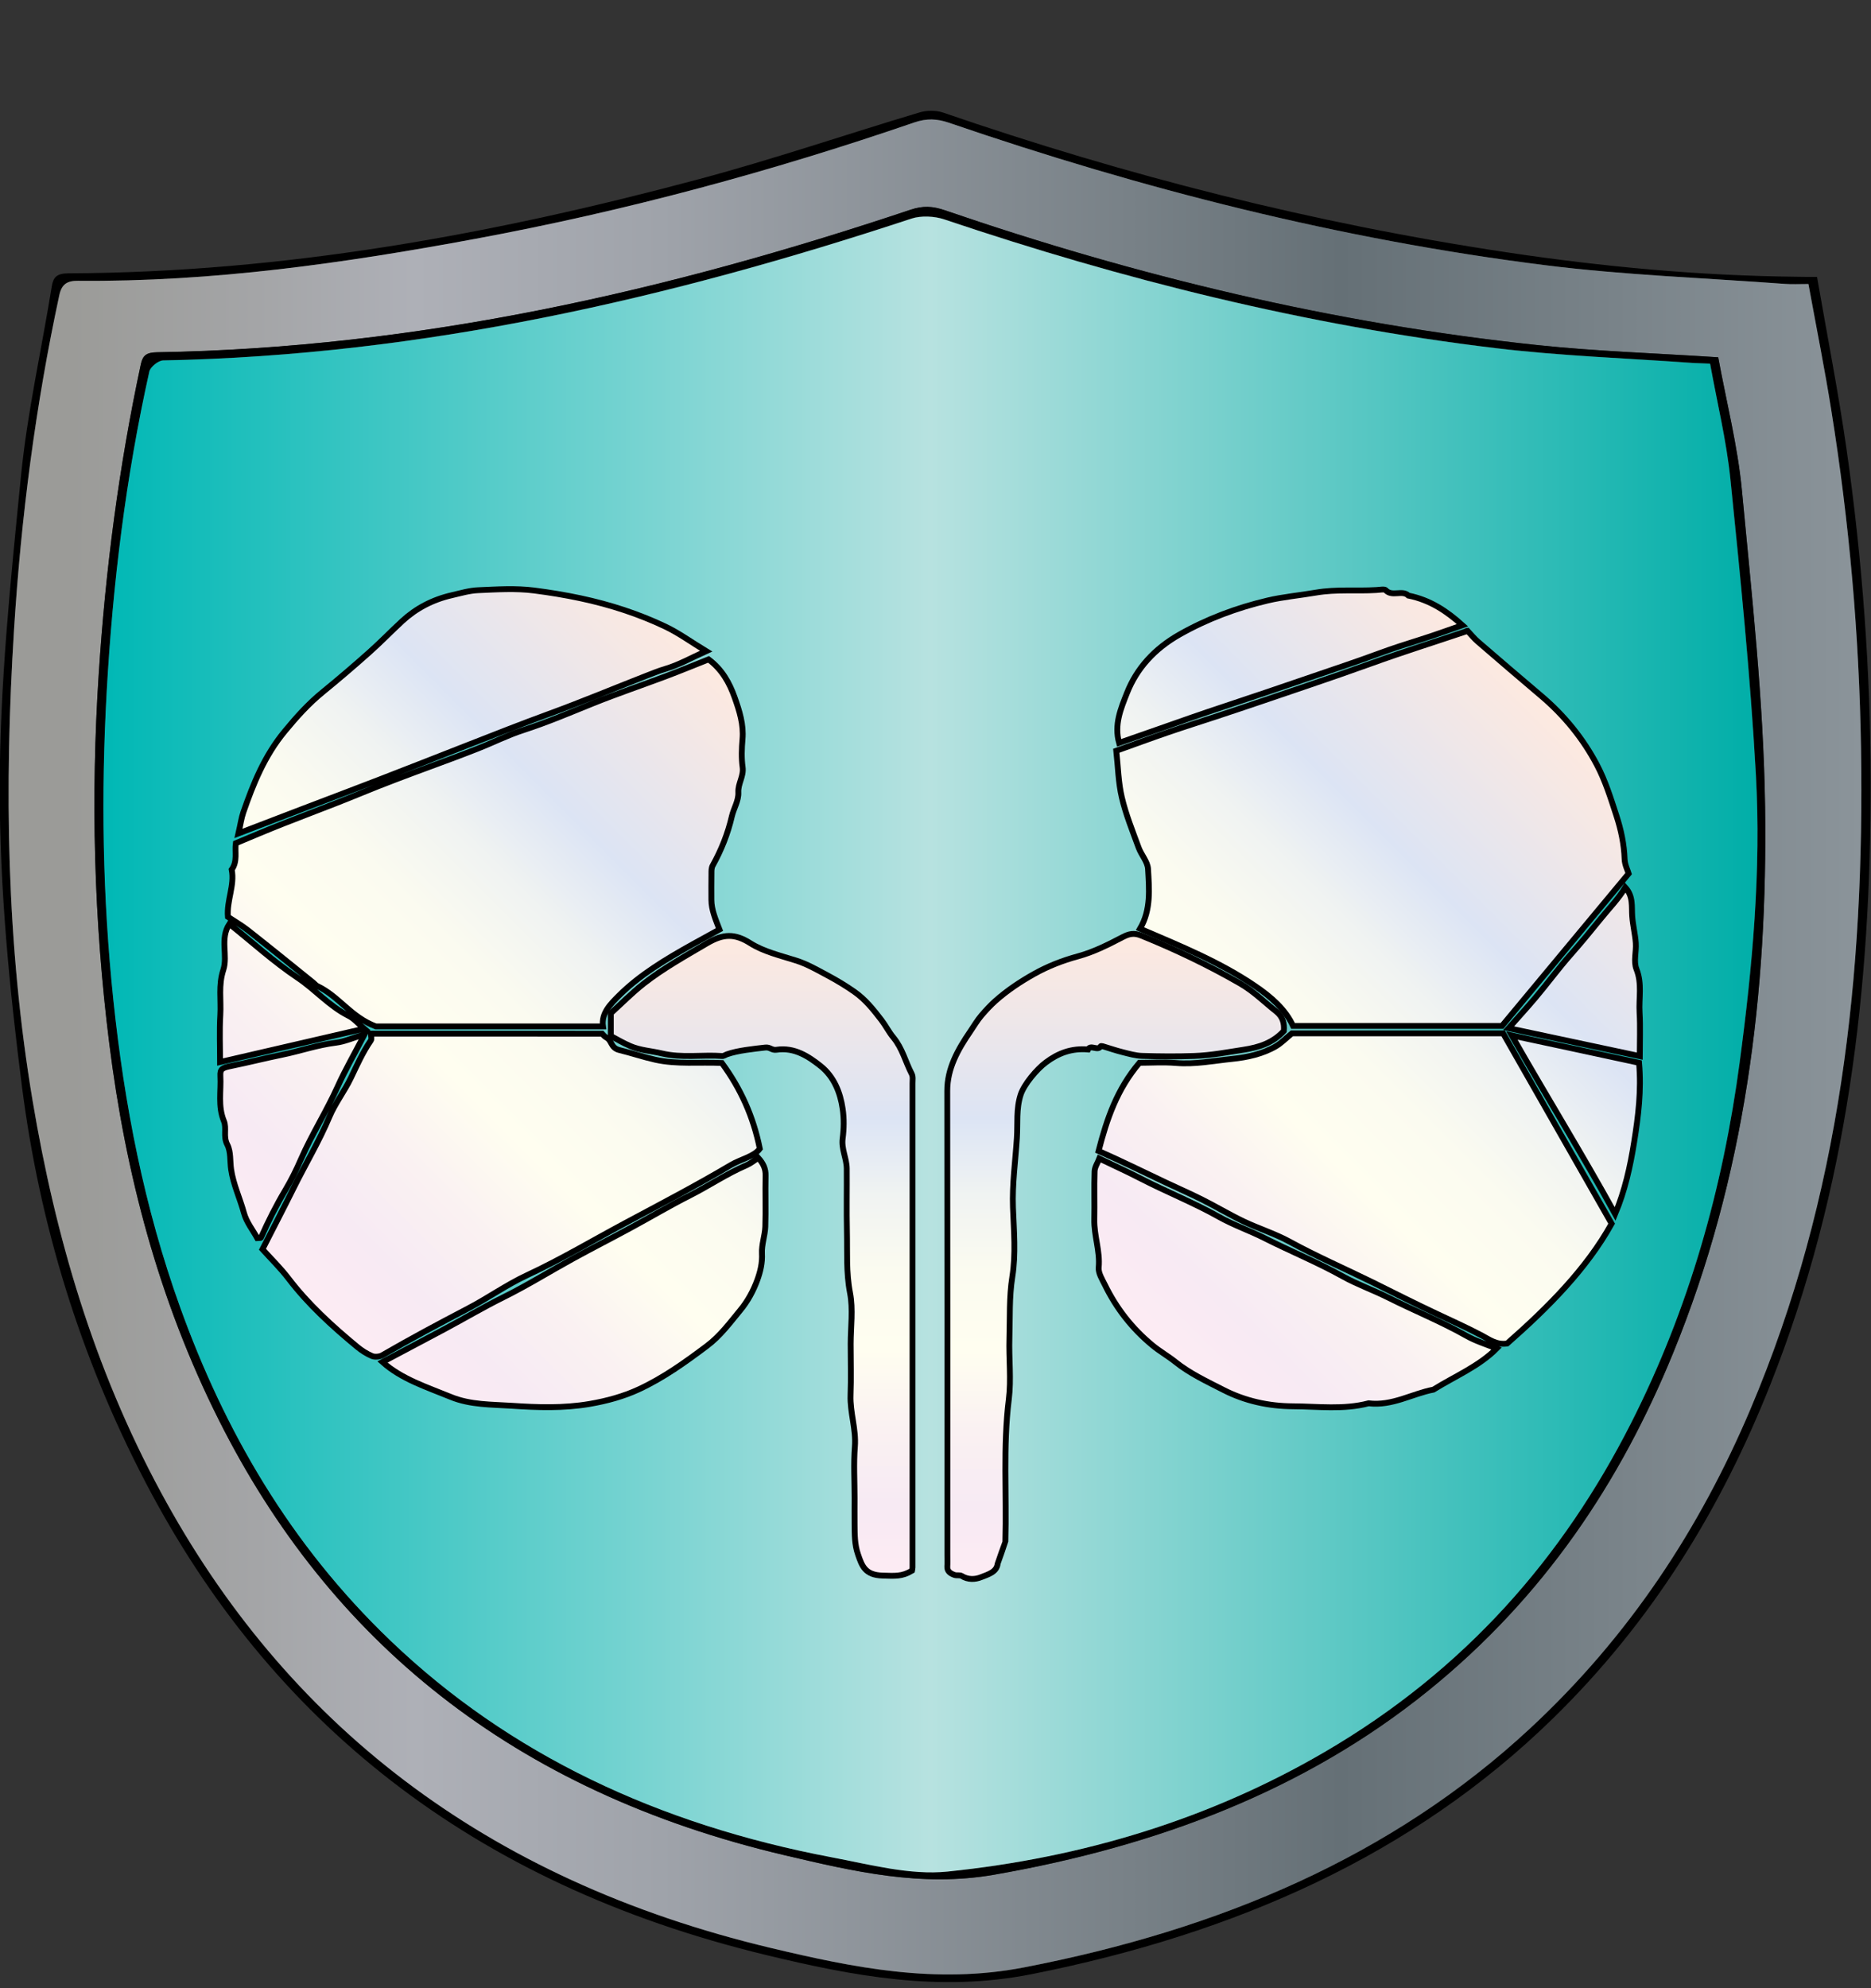 <?xml version="1.0" encoding="utf-8"?>
<!-- Generator: Adobe Illustrator 24.1.2, SVG Export Plug-In . SVG Version: 6.00 Build 0)  -->
<svg version="1.1" id="Layer_1" xmlns="http://www.w3.org/2000/svg" xmlns:xlink="http://www.w3.org/1999/xlink" x="0px" y="0px"
	 viewBox="800 360 320 340" style="enable-background:new 0 0 1920 1080;" xml:space="preserve">
<rect x="800" y="360" width="320" height="340" fill="#333333" stroke="none"/>
<style type="text/css">
	.st0{fill:url(#SVGID_1_);}
	.st1{fill:url(#SVGID_2_);}
	.st2{fill:url(#SVGID_3_);stroke:#000000;stroke-miterlimit:10;}
	.st3{fill:url(#SVGID_4_);stroke:#000000;stroke-miterlimit:10;}
	.st4{fill:url(#SVGID_5_);stroke:#000000;stroke-miterlimit:10;}
	.st5{fill:url(#SVGID_6_);stroke:#000000;stroke-miterlimit:10;}
</style>
<g>
	<g>
		<path d="M1110.77,407.35c1.72,9.96,3.66,19.76,5.07,29.63c2.68,18.8,4.07,37.69,4.1,56.64c0.06,35.12-3.89,69.76-17.19,103.25
			c-8.33,20.97-20.07,40.35-37.25,57.1c-23.83,23.24-54.09,36.69-89.04,43.63c-15.87,3.15-30.62,0.3-45.42-3.27
			c-50.6-12.21-84.93-40.23-106.1-80.74c-11.28-21.58-18.16-44.26-21.17-67.66c-2.17-16.92-3.82-33.99-3.82-50.99
			c0-17.85,1.87-35.72,3.64-53.54c1.07-10.85,3.52-21.6,5.26-32.41c0.26-1.6,0.86-2.24,2.87-2.25c37.04-0.14,72.8-6.72,107.93-16.13
			c12.69-3.4,25.07-7.63,37.64-11.39c1.19-0.36,2.81-0.37,3.97,0.02c31.23,10.75,63.33,18.95,96.51,23.92
			c16.4,2.46,32.93,4,49.61,4.17C1108.34,407.36,1109.32,407.35,1110.77,407.35z M1109.3,408.57c-1.61,0-2.82,0.08-4.01-0.01
			c-13.71-1.02-27.51-1.5-41.1-3.21c-35.13-4.42-68.97-13.06-101.89-24.35c-2.08-0.71-3.82-0.77-5.93-0.05
			c-24.37,8.37-49.33,15.12-75,19.89c-22.42,4.16-44.99,7.4-68.06,7.19c-1.83-0.02-2.76,0.59-3.16,2.43
			c-4.08,18.92-6.54,38.01-7.75,57.2c-1.69,26.95-1.31,53.86,3.19,80.66c3.88,23.12,10.43,45.6,21.93,66.88
			c21.21,39.26,55.12,66.22,104.41,77.95c14.06,3.34,28.09,6.22,43.17,3.31c33.58-6.48,62.99-18.99,86.52-40.81
			c17.14-15.89,29.16-34.4,37.74-54.61c15.53-36.58,19.54-74.59,18.93-113.14c-0.31-19.33-2.01-38.58-5.08-57.73
			C1112.06,423.01,1110.63,415.89,1109.3,408.57z"/>
		<linearGradient id="SVGID_1_" gradientUnits="userSpaceOnUse" x1="801.47" y1="539.036" x2="1118.347" y2="539.036">
			<stop  offset="0.034" style="stop-color:#9B9B98"/>
			<stop  offset="0.134" style="stop-color:#A4A5A7"/>
			<stop  offset="0.219" style="stop-color:#AEB0B7"/>
			<stop  offset="0.352" style="stop-color:#9FA3AA"/>
			<stop  offset="0.605" style="stop-color:#788187"/>
			<stop  offset="0.719" style="stop-color:#657076"/>
			<stop  offset="1" style="stop-color:#8B949A"/>
		</linearGradient>
		<path class="st0" d="M1109.3,408.57c1.34,7.33,2.77,14.44,3.91,21.59c3.07,19.15,4.77,38.4,5.08,57.73
			c0.61,38.56-3.4,76.56-18.93,113.14c-8.58,20.2-20.6,38.71-37.74,54.61c-23.53,21.82-52.94,34.33-86.52,40.81
			c-15.08,2.91-29.11,0.03-43.17-3.31c-49.29-11.72-83.2-38.69-104.41-77.95c-11.5-21.28-18.05-43.76-21.93-66.88
			c-4.5-26.79-4.88-53.71-3.19-80.66c1.21-19.19,3.67-38.28,7.75-57.2c0.4-1.84,1.33-2.45,3.16-2.43
			c23.06,0.21,45.64-3.03,68.06-7.19c25.67-4.77,50.64-11.52,75-19.89c2.11-0.72,3.85-0.66,5.93,0.05
			c32.92,11.29,66.76,19.93,101.89,24.35c13.59,1.71,27.39,2.19,41.1,3.21C1106.48,408.64,1107.68,408.57,1109.3,408.57z
			 M1093.87,421.1c-10.67-0.7-20.8-1.02-30.82-2.07c-35.05-3.69-68.75-11.84-101.47-23.07c-2.08-0.72-3.72-0.8-5.85-0.09
			c-41.47,13.89-84.03,23.64-128.9,24.38c-1.81,0.03-2.43,0.55-2.75,2.05c-3.76,17.52-6.04,35.18-7.2,52.95
			c-1.37,21.1-0.84,42.15,1.8,63.19c2.79,22.23,8.4,43.82,18.74,64.4c18.86,37.55,50.12,63.5,96.91,74.46
			c11.6,2.72,23.2,5.48,35.7,3.3c28.04-4.9,53.2-14.48,74.17-31.41c19.93-16.09,32.97-35.85,41.93-57.75
			c12.39-30.26,16.2-61.67,15.75-93.44c-0.26-18.04-2.26-36.08-3.96-54.08C1097.21,436.26,1095.26,428.7,1093.87,421.1z"/>
		<path d="M1093.87,421.1c1.39,7.6,3.34,15.16,4.06,22.81c1.7,18.01,3.7,36.04,3.96,54.08c0.45,31.77-3.37,63.18-15.75,93.44
			c-8.96,21.9-22,41.66-41.93,57.75c-20.98,16.94-46.13,26.51-74.17,31.41c-12.5,2.18-24.1-0.58-35.7-3.3
			c-46.78-10.96-78.05-36.91-96.91-74.46c-10.33-20.57-15.95-42.17-18.74-64.4c-2.64-21.04-3.18-42.09-1.8-63.19
			c1.15-17.77,3.44-35.43,7.2-52.95c0.32-1.5,0.95-2.02,2.75-2.05c44.87-0.75,87.43-10.5,128.9-24.38c2.13-0.71,3.76-0.62,5.85,0.09
			c32.72,11.23,66.42,19.38,101.47,23.07C1073.07,420.08,1083.2,420.4,1093.87,421.1z M1092.48,422.19
			c-1.29-0.06-2.16-0.07-3.02-0.14c-11.19-0.81-22.46-1.19-33.56-2.52c-32.54-3.89-63.87-11.74-94.39-22.03
			c-1.65-0.56-3.96-0.67-5.58-0.14c-41.25,13.61-83.46,23.39-128.01,24.26c-0.83,0.02-2.19,1.14-2.36,1.89
			c-4.03,18.06-6.26,36.32-7.29,54.66c-0.99,17.6-0.71,35.2,1.13,52.79c1.87,17.87,5.25,35.46,11.44,52.62
			c7.57,21.01,18.69,40.42,35.95,56.96c20.34,19.49,45.82,31.44,75.47,37.06c6.53,1.24,13.41,3.1,19.82,2.44
			c23.25-2.38,44.92-9.04,64.41-20.4c24.23-14.12,40.87-33.44,52.43-56.18c10.03-19.74,15.77-40.44,18.63-61.78
			c2.19-16.4,3.7-32.85,2.77-49.34c-0.95-16.82-2.64-33.62-4.35-50.4C1095.28,435.34,1093.67,428.8,1092.48,422.19z"/>
		<linearGradient id="SVGID_2_" gradientUnits="userSpaceOnUse" x1="817.698" y1="538.604" x2="1100.584" y2="538.604">
			<stop  offset="0" style="stop-color:#00B8B5"/>
			<stop  offset="0.5" style="stop-color:#B7E2E0"/>
			<stop  offset="1" style="stop-color:#00AEA8"/>
		</linearGradient>
		<path class="st1" d="M1092.48,422.19c1.19,6.61,2.8,13.16,3.47,19.77c1.71,16.78,3.41,33.58,4.35,50.4
			c0.93,16.48-0.58,32.94-2.77,49.34c-2.85,21.34-8.6,42.04-18.63,61.78c-11.56,22.74-28.2,42.06-52.43,56.18
			c-19.49,11.36-41.15,18.01-64.41,20.4c-6.41,0.66-13.29-1.21-19.82-2.44c-29.65-5.62-55.13-17.57-75.47-37.06
			c-17.26-16.54-28.38-35.95-35.95-56.96c-6.18-17.16-9.56-34.75-11.44-52.62c-1.85-17.59-2.12-35.18-1.13-52.79
			c1.03-18.34,3.26-36.6,7.29-54.66c0.17-0.76,1.53-1.88,2.36-1.89c44.55-0.87,86.77-10.65,128.01-24.26
			c1.62-0.53,3.93-0.42,5.58,0.14c30.53,10.29,61.85,18.14,94.39,22.03c11.11,1.33,22.37,1.71,33.56,2.52
			C1090.32,422.11,1091.19,422.13,1092.48,422.19z"/>
	</g>
	<g>
		<linearGradient id="SVGID_3_" gradientUnits="userSpaceOnUse" x1="930.279" y1="629.487" x2="930.279" y2="520.067">
			<stop  offset="0" style="stop-color:#FDEBF3"/>
			<stop  offset="0.112" style="stop-color:#F7EAF3"/>
			<stop  offset="0.23" style="stop-color:#FAF1F2"/>
			<stop  offset="0.354" style="stop-color:#FFFEF0"/>
			<stop  offset="0.478" style="stop-color:#FBFBF0"/>
			<stop  offset="0.595" style="stop-color:#F0F3F2"/>
			<stop  offset="0.709" style="stop-color:#DDE5F4"/>
			<stop  offset="0.714" style="stop-color:#DCE4F4"/>
			<stop  offset="1" style="stop-color:#FEE9DF"/>
		</linearGradient>
		<path class="st2" d="M904.47,537.17c0-1.37,0-2.5,0-3.9c1.77-1.6,3.58-3.45,5.64-5.07c3.33-2.61,7.11-4.71,10.83-6.9
			c2.76-1.62,4.72-1.7,7.41,0.01c2.26,1.43,5.12,2.1,7.8,2.95c1.9,0.6,3.64,1.61,5.38,2.54c1.59,0.85,3.14,1.78,4.59,2.8
			c1.92,1.34,3.29,3.1,4.64,4.85c0.73,0.95,1.25,2.03,2.02,2.95c1.57,1.9,2.07,4.17,3.15,6.24c0.25,0.47,0.14,1.09,0.14,1.64
			c0.01,27.6,0,55.19,0,82.79c0,0.18-0.06,0.35-0.09,0.53c-1.71,1.03-2.91,0.9-5.03,0.84c-3.01-0.08-3.53-1.66-4.2-3.61
			c-0.6-1.73-0.57-3.42-0.59-5.15c-0.02-1.51,0-3.01,0-4.52c0-2.92-0.18-5.85,0.05-8.76c0.24-2.99-0.85-5.85-0.74-8.81
			c0.11-2.92,0.02-5.84,0.02-8.76s0.44-5.9-0.11-8.74c-0.68-3.52-0.45-7.01-0.53-10.52c-0.08-3.58,0-7.16-0.03-10.74
			c-0.02-1.73-0.94-3.34-0.7-5.14c0.22-1.67,0.25-3.41,0-5.08c-0.4-2.75-1.46-5.49-3.82-7.35c-1.98-1.56-4.4-3.21-7.51-2.74
			c-0.79,0.12-1.08-0.48-1.91-0.38c-1.82,0.21-4.75,0.5-6.53,1.15c-0.28,0.1-0.57,0.32-0.84,0.3c-3.43-0.25-6.87,0.38-10.34-0.45
			c-1.77-0.42-3.68-0.52-5.36-1.25C906.61,538.38,905.5,537.71,904.47,537.17z"/>
		<linearGradient id="SVGID_4_" gradientUnits="userSpaceOnUse" x1="846.206" y1="576.128" x2="935.883" y2="486.45">
			<stop  offset="0" style="stop-color:#FDEBF3"/>
			<stop  offset="0.112" style="stop-color:#F7EAF3"/>
			<stop  offset="0.23" style="stop-color:#FAF1F2"/>
			<stop  offset="0.354" style="stop-color:#FFFEF0"/>
			<stop  offset="0.478" style="stop-color:#FBFBF0"/>
			<stop  offset="0.595" style="stop-color:#F0F3F2"/>
			<stop  offset="0.709" style="stop-color:#DDE5F4"/>
			<stop  offset="0.714" style="stop-color:#DCE4F4"/>
			<stop  offset="1" style="stop-color:#FEE9DF"/>
		</linearGradient>
		<path class="st3" d="M864.28,535.53c-4.28-1.61-6.26-5.11-9.98-6.89c-0.28-0.13-0.47-0.4-0.71-0.59c-3.72-3-7.43-6.01-11.19-8.97
			c-1.08-0.85-2.33-1.56-3.42-2.29c-0.23-2.8,1.19-5.38,0.65-8.08c1.03-1.42,0.5-3.02,0.7-4.51c1.33-0.55,2.61-1.09,3.89-1.63
			c5.76-2.42,11.69-4.52,17.47-6.91c3.93-1.62,7.95-3.12,11.97-4.6c2.71-1,5.42-2,8.1-3.06c2.59-1.02,5.07-2.28,7.73-3.14
			c4.11-1.33,8.02-3,11.98-4.6c4.05-1.63,8.22-3.04,12.32-4.58c2.42-0.91,4.81-1.89,7.4-2.92c2.31,1.73,3.57,4.01,4.45,6.49
			c0.83,2.33,1.57,4.66,1.35,7.16c-0.14,1.59-0.2,3.22,0.02,4.79c0.22,1.53-0.81,2.81-0.73,4.29c0.07,1.44-0.79,2.74-1.11,4.11
			c-0.68,2.95-1.79,5.74-3.29,8.44c-0.21,0.39-0.2,0.89-0.2,1.34c-0.02,1.51-0.02,3.01-0.01,4.52c0.01,1.72,0.71,3.3,1.38,5.06
			c-1.5,0.83-3.06,1.67-4.6,2.53c-4.55,2.54-9.02,5.21-12.58,8.76c-1.45,1.45-3.06,3-2.74,5.28
			C889.95,535.53,876.88,535.53,864.28,535.53z M863.45,536.76c0,0.46,0.16,0.91-0.03,1.18c-1.41,2.04-2.37,4.24-3.42,6.42
			c-1.08,2.25-2.69,4.33-3.65,6.61c-1.76,4.19-4.12,8.14-6.15,12.23c-1.71,3.44-3.49,6.86-5.31,10.44c1.45,1.61,3.12,3.24,4.49,5.04
			c3.31,4.34,7.4,8.08,11.72,11.65c0.75,0.62,1.62,1.18,2.54,1.57c0.46,0.19,1.31,0.12,1.74-0.14c4.79-2.78,9.7-5.4,14.64-7.98
			c3.45-1.8,6.59-4.06,10.13-5.71c5.8-2.7,11.22-5.94,16.8-8.92c6.05-3.24,12.15-6.42,18.02-9.9c1.73-1.03,4-1.46,4.98-2.81
			c-1.1-5.48-3.26-10.27-6.49-14.66c-3.87-0.18-7.66,0.27-11.4-0.56c-2.09-0.47-4.08-1.15-6.13-1.65c-1.51-0.37-1.24-1.63-2.22-2.14
			c-0.36-0.19-0.6-0.54-0.72-0.66C889.7,536.76,876.62,536.76,863.45,536.76z M851.74,498.33c4.37-1.67,8.75-3.31,13.11-5
			c5.01-1.94,10.01-3.9,15.01-5.86c4.63-1.81,9.25-3.64,13.93-5.35c5.62-2.05,11.12-4.35,16.67-6.52c1.11-0.43,2.2-0.88,3.38-1.23
			c2.3-0.68,4.39-1.88,6.93-3.02c-2.52-1.53-4.62-3.07-6.98-4.2c-4.56-2.17-9.41-3.75-14.52-4.84c-2.62-0.56-5.28-0.99-7.91-1.33
			c-3.13-0.4-6.38-0.19-9.57-0.05c-1.52,0.06-3.03,0.52-4.52,0.86c-3.31,0.76-6.12,2.26-8.44,4.39c-1.91,1.76-3.69,3.61-5.63,5.34
			c-2.59,2.31-5.24,4.58-7.95,6.79c-2.5,2.03-4.56,4.34-6.53,6.73c-3.49,4.21-5.41,9-7.1,13.87c-0.34,0.99-0.48,2.04-0.84,3.62
			C844.88,500.97,848.3,499.64,851.74,498.33z M927.69,559.26c-3.42,1.47-6.42,3.52-9.7,5.18c-3.47,1.75-6.78,3.73-10.19,5.57
			c-3.22,1.75-6.5,3.42-9.71,5.18c-4.01,2.2-7.87,4.61-11.98,6.65c-3.49,1.73-6.79,3.69-10.2,5.51c-3.49,1.86-6.98,3.71-10.49,5.57
			c3.27,2.93,7.57,4.28,11.68,5.97c3.36,1.38,6.99,1.28,10.44,1.51c4.36,0.29,8.81,0.45,13.28-0.31c3-0.51,5.86-1.31,8.39-2.48
			c4.24-1.96,7.98-4.65,11.63-7.39c2.36-1.76,4-4.02,5.77-6.16c1.28-1.54,2.25-3.35,2.91-5.16c0.52-1.43,0.89-2.95,0.8-4.55
			c-0.08-1.51,0.51-3.04,0.57-4.56c0.1-2.91-0.02-5.83,0.05-8.75c0.03-1.13-0.37-2.06-1.26-3.04
			C929.02,558.44,928.41,558.94,927.69,559.26z M844.62,571.68c1.23-2.77,2.59-5.49,4.17-8.14c1.01-1.7,1.9-3.49,2.67-5.27
			c1.86-4.25,4.39-8.24,6.3-12.47c1.29-2.86,2.89-5.63,4.6-8.92c-2.02,0.61-3.42,1.25-4.89,1.43c-3.19,0.39-6.16,1.44-9.26,2.07
			c-2.9,0.59-5.76,1.32-8.66,1.91c-1.52,0.31-1.93,0.5-1.86,1.72c0.14,2.56-0.45,5.15,0.6,7.69c0.52,1.25-0.16,2.63,0.58,4.04
			c0.64,1.22,0.45,2.83,0.66,4.25c0.38,2.59,1.52,4.97,2.2,7.46c0.41,1.53,1.52,2.92,2.27,4.28
			C844.42,571.7,844.6,571.71,844.62,571.68z M859.62,533.72c-3.37-1.71-5.65-4.45-8.69-6.49c-4.15-2.78-7.8-6.11-11.7-9.23
			c-1.67,2.55-0.22,5.38-1.04,7.88c-0.86,2.6-0.36,5.13-0.51,7.69c-0.16,2.69-0.04,5.4-0.04,8.05c8.28-1.91,16.35-3.78,24.64-5.7
			C861.31,535.1,860.6,534.21,859.62,533.72z"/>
		<linearGradient id="SVGID_5_" gradientUnits="userSpaceOnUse" x1="990.801" y1="630.043" x2="990.801" y2="519.73">
			<stop  offset="0" style="stop-color:#FDEBF3"/>
			<stop  offset="0.112" style="stop-color:#F7EAF3"/>
			<stop  offset="0.23" style="stop-color:#FAF1F2"/>
			<stop  offset="0.354" style="stop-color:#FFFEF0"/>
			<stop  offset="0.478" style="stop-color:#FBFBF0"/>
			<stop  offset="0.595" style="stop-color:#F0F3F2"/>
			<stop  offset="0.709" style="stop-color:#DDE5F4"/>
			<stop  offset="0.714" style="stop-color:#DCE4F4"/>
			<stop  offset="1" style="stop-color:#FEE9DF"/>
		</linearGradient>
		<path class="st4" d="M1019.58,536.3c-1.87,2.04-4.22,2.81-6.92,3.22c-2.79,0.43-5.56,0.96-8.39,1.06
			c-2.97,0.11-5.95,0.08-8.92-0.01c-1.11-0.03-2.23-0.36-3.32-0.63c-1.17-0.29-2.31-0.69-3.46-1.03c-0.1-0.03-0.3-0.03-0.32,0
			c-0.47,0.91-1.71-0.35-2.16,0.56c-2.82-0.24-5.09,0.62-7.21,2.21c-1.62,1.21-3.75,3.79-4.31,5.51c-0.8,2.45-0.49,4.93-0.65,7.4
			c-0.25,3.97-0.82,7.92-0.67,11.91c0.15,3.95,0.51,7.96-0.11,11.84c-0.56,3.53-0.39,7.01-0.5,10.51c-0.11,3.48,0.33,7-0.1,10.44
			c-1.01,8.11-0.36,16.23-0.59,24.34c0,0.07-1.31,3.69-1.32,3.77c-0.16,1.45-1.64,1.84-2.82,2.31c-1.04,0.42-2.25,0.47-3.34-0.21
			c-0.3-0.19-0.86-0.03-1.23-0.17c-0.71-0.25-1.27-0.64-1.22-1.43c0.04-0.66,0.01-1.32,0.01-1.98c0-26.45,0.02-52.91-0.02-79.36
			c-0.01-3.81,1.78-7.03,3.95-10.19c0.62-0.91,1.17-1.87,1.89-2.71c0.74-0.87,1.57-1.76,2.4-2.5c1.96-1.75,4.26-3.29,6.64-4.62
			c2.29-1.28,4.78-2.27,7.47-3c2.69-0.73,5.21-2.01,7.64-3.28c1.16-0.6,1.97-0.76,3.2-0.26c5.86,2.37,11.48,5.07,16.87,8.17
			c2.38,1.37,4.18,3.21,6.24,4.83C1019.4,533.89,1019.69,535.02,1019.58,536.3z"/>
		<linearGradient id="SVGID_6_" gradientUnits="userSpaceOnUse" x1="982.671" y1="575.847" x2="1071.659" y2="486.858">
			<stop  offset="0" style="stop-color:#FDEBF3"/>
			<stop  offset="0.112" style="stop-color:#F7EAF3"/>
			<stop  offset="0.23" style="stop-color:#FAF1F2"/>
			<stop  offset="0.354" style="stop-color:#FFFEF0"/>
			<stop  offset="0.478" style="stop-color:#FBFBF0"/>
			<stop  offset="0.595" style="stop-color:#F0F3F2"/>
			<stop  offset="0.709" style="stop-color:#DDE5F4"/>
			<stop  offset="0.714" style="stop-color:#DCE4F4"/>
			<stop  offset="1" style="stop-color:#FEE9DF"/>
		</linearGradient>
		<path class="st5" d="M994.98,518.82c1.91-3.26,1.56-6.78,1.37-10.23c-0.07-1.23-1.16-2.4-1.61-3.64
			c-1.04-2.84-2.19-5.67-2.87-8.58c-0.61-2.59-0.65-5.28-0.95-7.98c3.07-1.1,5.95-2.16,8.86-3.16c2.65-0.91,5.32-1.75,7.99-2.63
			c5.32-1.75,10.62-3.57,15.92-5.37c3.68-1.25,7.37-2.53,11.03-3.85c5.25-1.9,10.61-3.58,15.92-5.37c0.17-0.06,0.31-0.17,0.32-0.17
			c0.61,0.65,1.14,1.32,1.8,1.89c3.57,3.08,7.14,6.15,10.75,9.2c4.08,3.44,7.28,7.44,9.61,11.86c1.46,2.77,2.38,5.76,3.34,8.7
			c0.79,2.42,1.31,4.89,1.4,7.44c0.03,0.95,0.52,1.89,0.69,2.46c-7.33,8.82-14.42,17.34-21.66,26.05c-11.66,0-23.64,0-35.74,0
			c-1.3-2.8-3.64-4.89-6.56-6.87C1008.6,524.5,1001.82,521.75,994.98,518.82z M999.36,562.21c2.06,0.98,4.17,1.89,6.2,2.91
			c2.4,1.2,4.69,2.58,7.11,3.74c2.58,1.23,5.41,2.11,7.89,3.47c4.59,2.52,9.45,4.62,14.16,6.94c3.64,1.8,7.26,3.64,10.95,5.37
			c2.61,1.23,5.24,2.41,7.78,3.75c1.23,0.65,2.51,1.65,4.32,1.36c7.03-6.19,13.56-12.74,17.87-20.49
			c-6.22-10.91-12.38-21.72-18.56-32.55c-12.23,0-24.43,0-36.12,0c-1.09,0.9-1.81,1.66-2.71,2.19c-2.24,1.33-4.93,1.92-7.49,2.18
			c-3.18,0.32-6.35,0.97-9.63,0.7c-2.16-0.18-4.36-0.03-6.25-0.03c-3.86,4.55-5.57,9.59-6.99,15.08
			C991.7,558.51,995.51,560.39,999.36,562.21z M1050.79,588.43c-4.29-2.43-8.94-4.31-13.36-6.53c-2.55-1.28-5.33-2.26-7.8-3.64
			c-4.31-2.41-8.95-4.3-13.36-6.53c-2.55-1.29-5.34-2.25-7.8-3.64c-4.3-2.42-8.96-4.27-13.36-6.54c-2.28-1.18-4.64-2.25-7.09-3.43
			c-0.28,0.73-0.79,1.46-0.81,2.2c-0.1,2.73,0.01,5.46-0.05,8.18c-0.07,2.77,1.01,5.44,0.75,8.24c-0.09,0.97,0.59,2.02,1.06,2.98
			c1.91,3.92,4.58,7.42,8.17,10.37c1.22,1.01,2.66,1.82,3.9,2.82c2.46,1.97,5.39,3.34,8.25,4.8c3.64,1.86,7.67,2.76,11.84,2.78
			c4.31,0.02,8.68,0.61,12.94-0.51c4.06,0.49,7.37-1.62,11.09-2.34c3.65-2.28,7.8-3.99,10.81-7.03
			C1054.24,589.9,1052.38,589.34,1050.79,588.43z M1040.88,461.85c-1.04-1.02-2.81,0.26-3.88-0.92c-0.21-0.23-1.05-0.06-1.6-0.03
			c-3.43,0.21-6.84-0.16-10.32,0.44c-2.74,0.47-5.64,0.73-8.3,1.36c-5.3,1.25-10.37,3.16-15.01,5.79
			c-4.35,2.46-7.37,5.83-9.02,10.02c-1.06,2.68-2.22,5.42-1.35,8.53c2.25-0.78,4.41-1.53,6.56-2.29c3.85-1.36,7.72-2.72,11.6-4
			c4.93-1.63,9.85-3.31,14.75-4.99c3.87-1.33,7.75-2.61,11.58-4.03c2.3-0.85,4.71-1.62,7.1-2.37c2.39-0.75,4.72-1.61,7.13-2.44
			C1047.46,464.52,1044.6,462.6,1040.88,461.85z M1080.45,540.61c0-2.58,0.11-5.02-0.03-7.44c-0.15-2.46,0.46-4.93-0.53-7.42
			c-0.54-1.35-0.01-2.99-0.12-4.49c-0.11-1.53-0.5-3.04-0.61-4.57c-0.12-1.66,0.21-3.38-1.18-4.93c-1.16,1.94-2.78,3.58-4.19,5.33
			c-1.66,2.06-3.35,4.1-5.11,6.1c-2.14,2.42-4.02,5-6.09,7.45c-1.48,1.75-3.04,3.45-4.57,5.19
			C1065.56,537.44,1072.92,539.01,1080.45,540.61z M1058.56,537.07c5.95,10.45,12.11,20.41,17.68,30.53
			c1.65-3.92,2.58-8.08,3.25-12.3c0.7-4.39,1.26-8.78,0.84-13.55C1073.14,540.19,1065.99,538.66,1058.56,537.07z"/>
	</g>
</g>
</svg>
